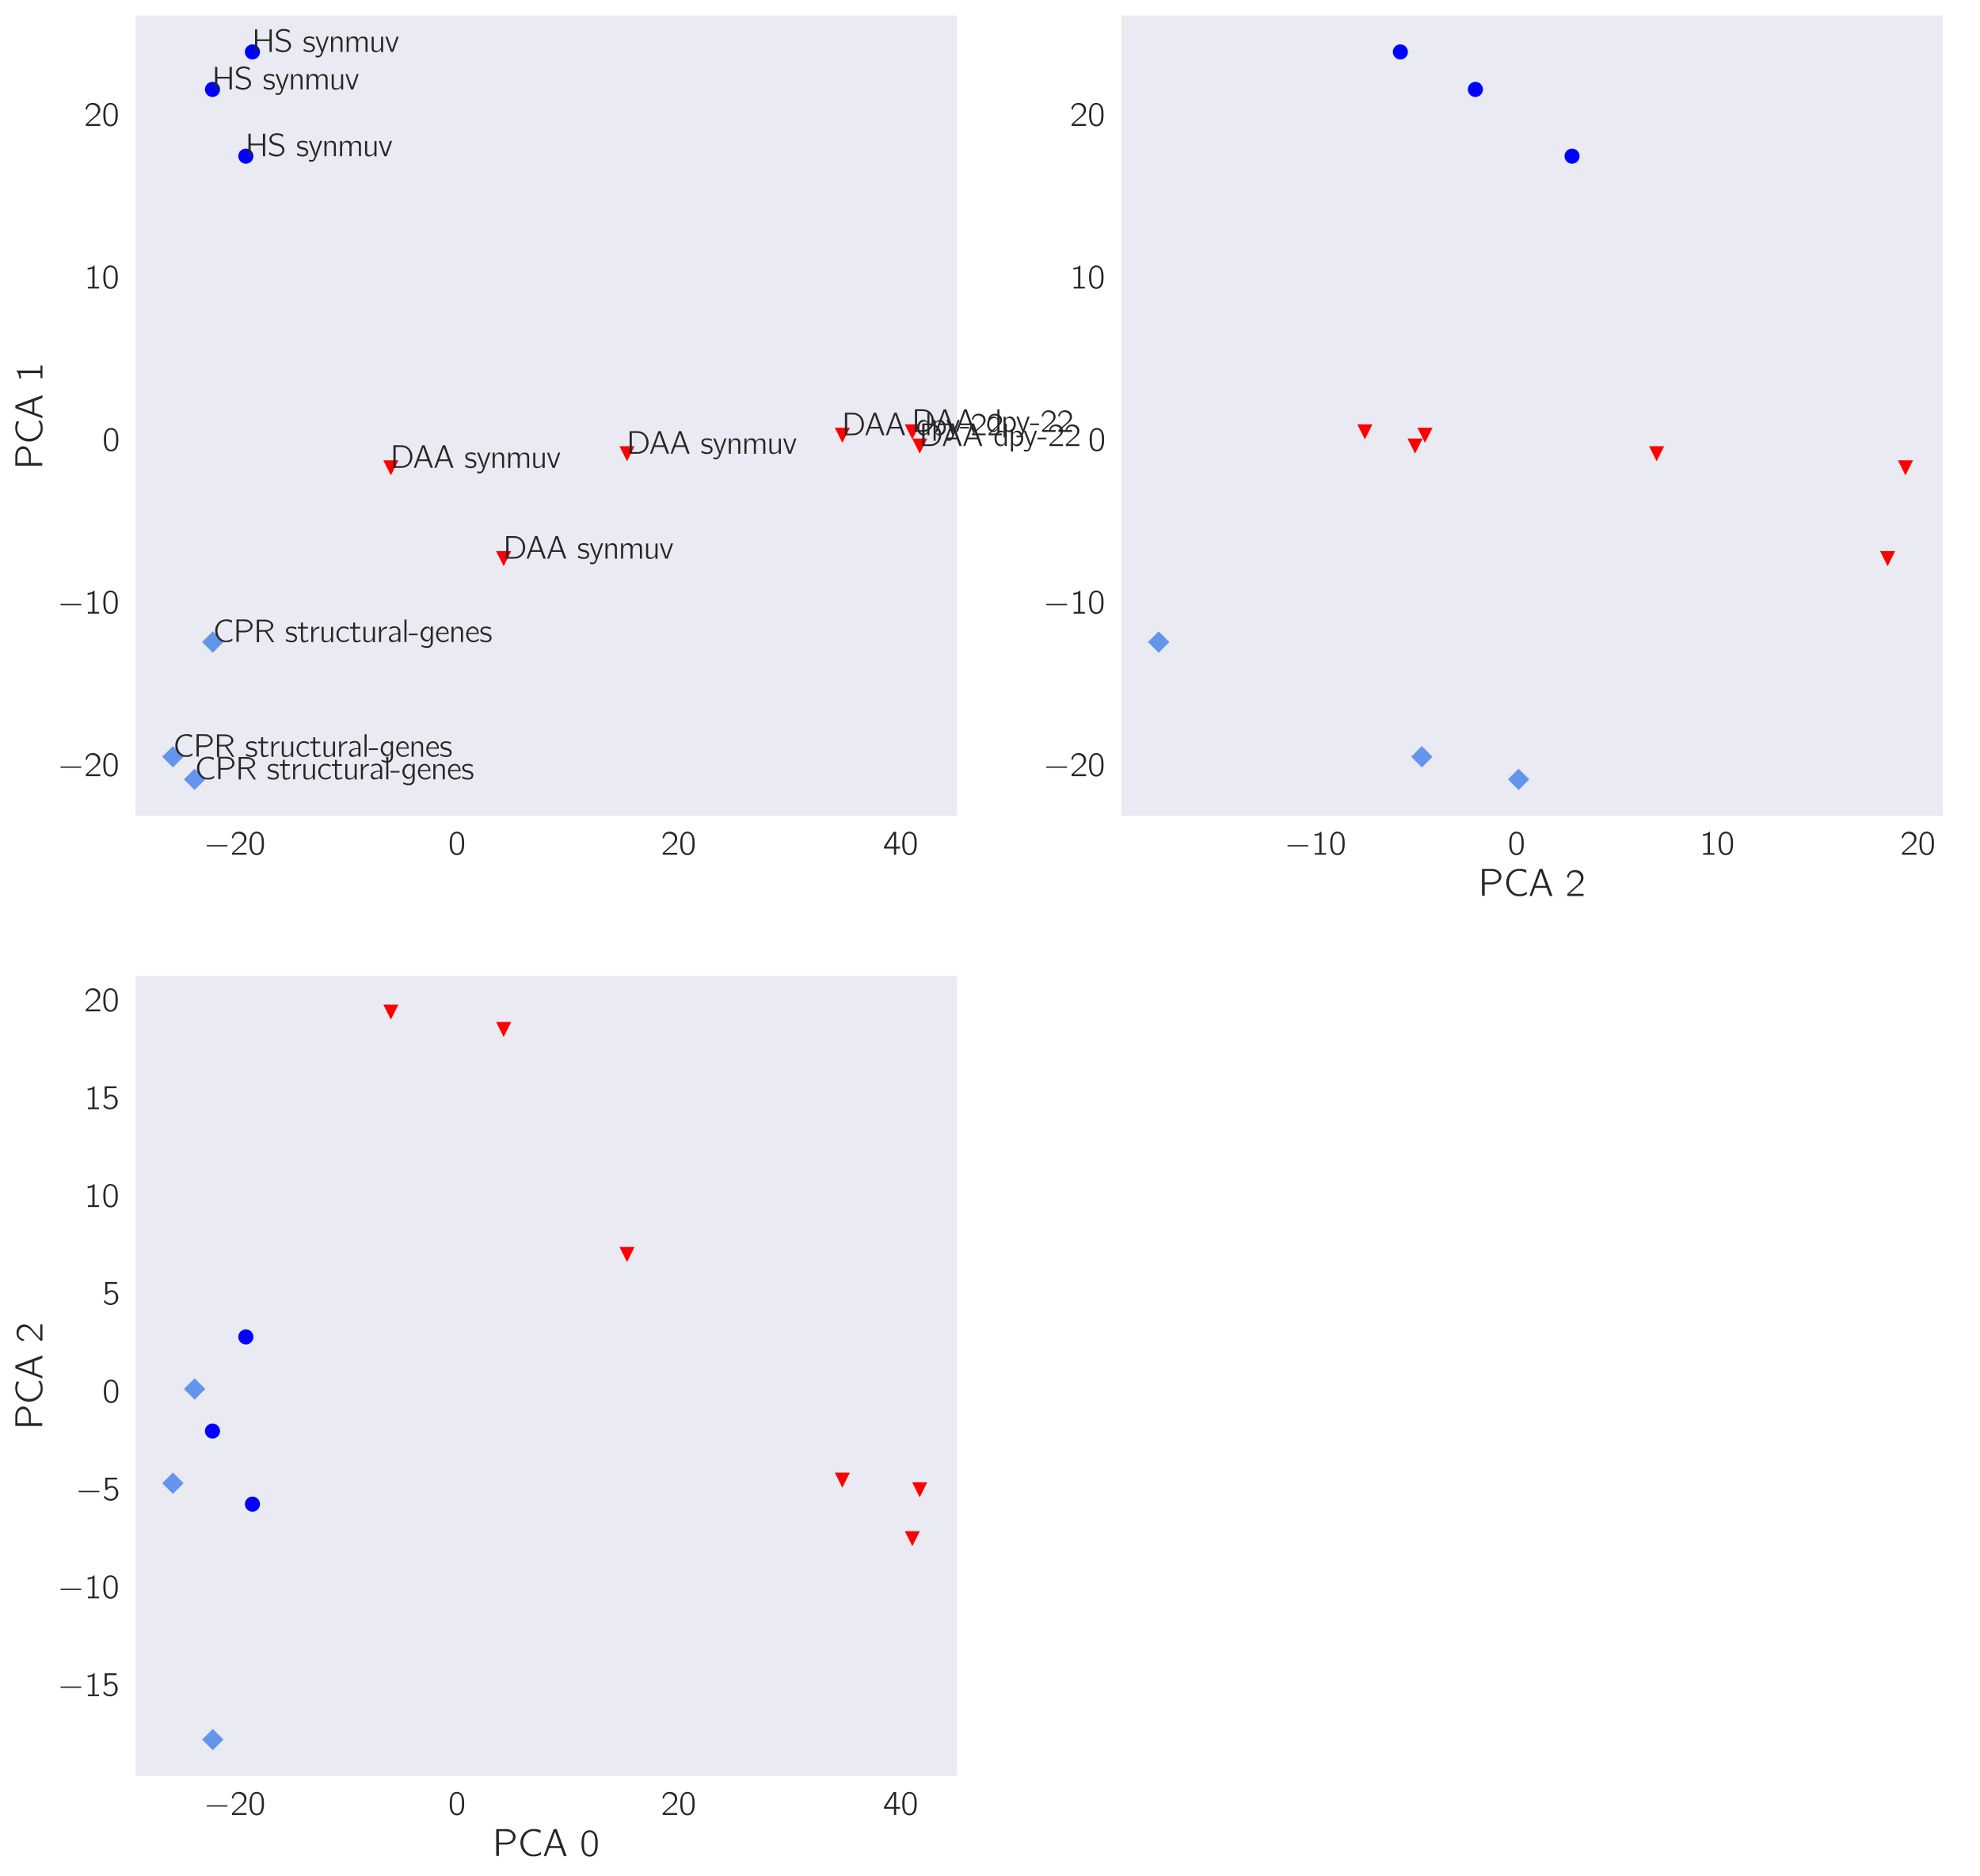 <?xml version="1.0" encoding="utf-8" standalone="no"?>
<!DOCTYPE svg PUBLIC "-//W3C//DTD SVG 1.1//EN"
  "http://www.w3.org/Graphics/SVG/1.1/DTD/svg11.dtd">
<!-- Created with matplotlib (http://matplotlib.org/) -->
<svg height="869pt" version="1.1" viewBox="0 0 917 869" width="917pt" xmlns="http://www.w3.org/2000/svg" xmlns:xlink="http://www.w3.org/1999/xlink">
 <defs>
  <style type="text/css">
*{stroke-linecap:butt;stroke-linejoin:round;}
  </style>
 </defs>
 <g id="figure_1">
  <g id="patch_1">
   <path d="M 0 869.968 
L 917.67 869.968 
L 917.67 0 
L 0 0 
z
" style="fill:#ffffff;"/>
  </g>
  <g id="axes_1">
   <g id="patch_2">
    <path d="M 62.777 377.836 
L 443.232 377.836 
L 443.232 7.2 
L 62.777 7.2 
z
" style="fill:#eaeaf2;"/>
   </g>
   <g id="matplotlib.axis_1">
    <g id="xtick_1">
     <g id="line2d_1"/>
     <g id="text_1">
      <!-- $-20$ -->
      <defs>
       <path d="M 9.797 28.078 
C 8 27.484 7.797 24.781 9.797 24.281 
C 10.297 24.078 10.906 24.188 11.5 24.188 
L 64.703 24.188 
C 65.906 24.188 67.797 23.781 68.797 24.781 
C 69.906 25.875 69.297 27.875 67.703 28.188 
C 66.5 28.375 65.094 28.188 63.906 28.188 
L 11.406 28.188 
C 10.906 28.188 10.297 28.281 9.797 28.078 
" id="Computer_Modern_Bright_Math_Symbols-0"/>
       <path d="M 7.297 45.969 
C 8.703 51.594 11.094 57.984 16.797 60.5 
C 19.203 61.5 21.797 61.703 24.406 61.5 
C 29.297 61.094 34.094 59.094 37.094 55.094 
C 39.297 52.078 40.094 48.375 39.703 44.781 
C 38.5 34.344 28.297 26.844 21.703 21.234 
C 17.906 18.031 7.094 7.812 7.094 7.812 
L 5.406 6.203 
C 4.5 5.312 4.406 5.312 4.406 3.5 
L 4.406 0 
L 46.406 0 
L 46.406 5.625 
L 10.203 5.625 
C 13.406 8.734 26.703 20.516 28.5 21.922 
C 34.297 26.656 40.797 31.375 44.297 38.219 
C 48.203 46.062 46.5 55.938 39.906 61.766 
C 35.906 65.297 30.406 67 25.094 67 
C 20.203 67 15.203 66 11.297 62.906 
C 8.297 60.391 5.797 56.688 4.406 52.875 
C 4.094 52.281 3.594 51.281 3.703 50.578 
C 3.797 49.984 4.406 49.484 4.703 49.078 
C 5.5 48.078 6.297 46.875 7.297 45.969 
" id="Computer_Modern_Bright-50"/>
       <path d="M 14.797 63.859 
C 11.906 61.859 9.906 59.141 8.406 56.031 
C 4.797 49 4.406 40.766 4.406 31.828 
C 4.406 20.578 6.406 10.25 12 4.312 
C 17.297 -1.203 25.703 -2.609 32.797 0.297 
C 37.203 2.016 40.406 5.719 42.406 9.734 
C 46 16.875 46.406 25.406 46.406 34.234 
C 46.406 37.047 46.297 39.859 46 42.672 
C 45.297 49.406 43 56.828 39.297 60.953 
C 33.203 67.688 22.297 69.188 14.797 63.859 
M 34.906 58.141 
C 39.594 53.125 40 43.484 40 34.344 
L 40 28.922 
C 40 24.297 39.203 18.281 38.203 14.859 
C 36.797 10.141 34.5 6.734 29.906 4.625 
C 24.297 2.609 18.5 4.516 15.297 8.938 
C 11 14.656 10.797 24.797 10.797 33.734 
C 10.797 42.172 10.906 51.516 15 57.031 
C 19.5 63.062 29.203 64.062 34.906 58.141 
" id="Computer_Modern_Bright-48"/>
      </defs>
      <g style="fill:#262626;" transform="translate(94.357 395.906)scale(0.16 -0.16)">
       <use transform="scale(0.996)" xlink:href="#Computer_Modern_Bright_Math_Symbols-0"/>
       <use transform="translate(77.487 0)scale(0.996)" xlink:href="#Computer_Modern_Bright-50"/>
       <use transform="translate(128.131 0)scale(0.996)" xlink:href="#Computer_Modern_Bright-48"/>
      </g>
     </g>
    </g>
    <g id="xtick_2">
     <g id="line2d_2"/>
     <g id="text_2">
      <!-- $0$ -->
      <g style="fill:#262626;" transform="translate(207.579 395.906)scale(0.16 -0.16)">
       <use transform="scale(0.996)" xlink:href="#Computer_Modern_Bright-48"/>
      </g>
     </g>
    </g>
    <g id="xtick_3">
     <g id="line2d_3"/>
     <g id="text_3">
      <!-- $20$ -->
      <g style="fill:#262626;" transform="translate(306.234 395.906)scale(0.16 -0.16)">
       <use transform="scale(0.996)" xlink:href="#Computer_Modern_Bright-50"/>
       <use transform="translate(50.643 0)scale(0.996)" xlink:href="#Computer_Modern_Bright-48"/>
      </g>
     </g>
    </g>
    <g id="xtick_4">
     <g id="line2d_4"/>
     <g id="text_4">
      <!-- $40$ -->
      <defs>
       <path d="M 2.094 18 
L 31 18 
L 31 0 
L 37.297 0 
L 37.297 18 
L 48.703 18 
L 48.703 23.328 
L 37.297 23.328 
L 37.297 66.469 
L 31.906 66.469 
C 30.094 66.469 29.594 66.578 28.797 65.062 
C 24.797 58.516 3.703 25.766 3 24.859 
C 2.203 23.438 2.094 23.547 2.094 21.438 
z
M 31.297 60.875 
L 31.297 23.328 
L 8.594 23.328 
C 9.297 24.734 10.297 26.031 11.203 27.438 
C 16.203 35.172 28.094 53.547 30.594 59.281 
C 30.906 59.781 31 60.375 31.297 60.875 
" id="Computer_Modern_Bright-52"/>
      </defs>
      <g style="fill:#262626;" transform="translate(409.073 395.906)scale(0.16 -0.16)">
       <use transform="scale(0.996)" xlink:href="#Computer_Modern_Bright-52"/>
       <use transform="translate(50.643 0)scale(0.996)" xlink:href="#Computer_Modern_Bright-48"/>
      </g>
     </g>
    </g>
   </g>
   <g id="matplotlib.axis_2">
    <g id="ytick_1">
     <g id="line2d_5"/>
     <g id="text_5">
      <!-- $-20$ -->
      <g style="fill:#262626;" transform="translate(26.642 359.503)scale(0.16 -0.16)">
       <use transform="scale(0.996)" xlink:href="#Computer_Modern_Bright_Math_Symbols-0"/>
       <use transform="translate(77.487 0)scale(0.996)" xlink:href="#Computer_Modern_Bright-50"/>
       <use transform="translate(128.131 0)scale(0.996)" xlink:href="#Computer_Modern_Bright-48"/>
      </g>
     </g>
    </g>
    <g id="ytick_2">
     <g id="line2d_6"/>
     <g id="text_6">
      <!-- $-10$ -->
      <defs>
       <path d="M 9.703 60.016 
L 9.703 55 
C 15.203 55 19 56 23.406 57.906 
L 23.406 5.016 
L 10.297 5.016 
L 10.297 0 
L 43 0 
L 43 5.016 
L 29.906 5.016 
L 29.906 67 
C 27.5 67 27.906 66.359 26 64.875 
C 21.906 61.719 16.203 60.016 9.703 60.016 
" id="Computer_Modern_Bright-49"/>
      </defs>
      <g style="fill:#262626;" transform="translate(26.642 284.212)scale(0.16 -0.16)">
       <use transform="scale(0.996)" xlink:href="#Computer_Modern_Bright_Math_Symbols-0"/>
       <use transform="translate(77.487 0)scale(0.996)" xlink:href="#Computer_Modern_Bright-49"/>
       <use transform="translate(128.131 0)scale(0.996)" xlink:href="#Computer_Modern_Bright-48"/>
      </g>
     </g>
    </g>
    <g id="ytick_3">
     <g id="line2d_7"/>
     <g id="text_7">
      <!-- $0$ -->
      <g style="fill:#262626;" transform="translate(47.409 208.921)scale(0.16 -0.16)">
       <use transform="scale(0.996)" xlink:href="#Computer_Modern_Bright-48"/>
      </g>
     </g>
    </g>
    <g id="ytick_4">
     <g id="line2d_8"/>
     <g id="text_8">
      <!-- $10$ -->
      <g style="fill:#262626;" transform="translate(39.04 133.63)scale(0.16 -0.16)">
       <use transform="scale(0.996)" xlink:href="#Computer_Modern_Bright-49"/>
       <use transform="translate(50.643 0)scale(0.996)" xlink:href="#Computer_Modern_Bright-48"/>
      </g>
     </g>
    </g>
    <g id="ytick_5">
     <g id="line2d_9"/>
     <g id="text_9">
      <!-- $20$ -->
      <g style="fill:#262626;" transform="translate(39.04 58.339)scale(0.16 -0.16)">
       <use transform="scale(0.996)" xlink:href="#Computer_Modern_Bright-50"/>
       <use transform="translate(50.643 0)scale(0.996)" xlink:href="#Computer_Modern_Bright-48"/>
      </g>
     </g>
    </g>
    <g id="text_10">
     <!-- PCA 1 -->
     <defs>
      <path d="M 8 70 
L 8 0.5 
L 15 0.5 
L 15 30 
L 29.094 30 
C 31.297 30 33.5 30 35.594 30 
C 43 30.609 49.203 33.641 53.406 38.172 
C 57.703 42.906 59.594 50.156 56.797 56.297 
C 53.594 64.047 46 68.984 36.297 70 
C 33.406 70 30.406 70 27.5 70 
z
M 14.906 35.219 
L 14.906 64.672 
L 28.594 64.672 
C 37.297 64.672 45.203 63.672 49.203 57.656 
C 51.906 53.625 52.297 48 50.094 43.672 
C 48.906 41.344 47.094 39.547 44.906 38.234 
C 40 35.219 34.297 35.219 28.797 35.219 
z
" id="Computer_Modern_Bright-80"/>
      <path d="M 60.5 10.875 
C 58.5 9.859 56.703 8.453 54.703 7.453 
C 50 5.047 44 4.141 37.5 4.734 
C 31.703 5.547 26.906 8.359 23.406 11.875 
C 12.203 23.156 11.406 42.969 21.297 55.344 
C 25.5 60.875 31.906 65 41.297 65 
C 45.094 65 49 64.297 52.5 62.891 
C 54.594 61.969 56.594 60.766 58.594 59.766 
L 59.797 66.812 
C 57.594 67.672 55.297 68.562 53 69.094 
C 47.406 70.625 38.906 70.625 33.094 69.219 
C 22.906 66.922 15.5 59.828 11.297 51.625 
C 5.5 40.016 6.203 25.516 13.203 14.594 
C 15 11.703 17.297 9.109 19.906 6.891 
C 25.906 1.688 33.297 -1.312 43.594 -0.5 
C 49.797 -0.5 53.406 0.516 58.203 3.203 
C 58.703 3.5 60.594 4.516 60.906 4.938 
C 61.094 5.438 60.594 9.531 60.5 10.875 
" id="Computer_Modern_Bright-67"/>
      <path d="M 2.094 0.094 
L 6.594 0.094 
L 8.406 0.297 
C 11.406 6.797 13.5 14.203 16.203 21 
C 26.094 21 36.906 21 46.297 21 
L 47.094 19.688 
C 48.797 14.547 50.797 9.594 52.594 4.547 
C 53.094 3.016 53.594 1.516 54.406 0.297 
C 56.594 0 59.203 0 61.594 0 
C 59.906 4.906 36.703 67.203 36 68.891 
C 35.906 69.297 35.703 69.891 35.203 70 
C 34.594 70.094 34 70 33.406 70 
L 30.094 70 
C 28.594 70 28 70.188 27.594 68.609 
C 27.203 67.594 2.094 0.094 2.094 0.094 
M 31.406 63.172 
C 35.594 50.719 40.094 38.469 44.5 26.219 
L 18.203 26.219 
L 26.906 50.109 
z
" id="Computer_Modern_Bright-65"/>
     </defs>
     <g style="fill:#262626;" transform="translate(19.653 217.149)rotate(-90)scale(0.18 -0.18)">
      <use transform="scale(0.996)" xlink:href="#Computer_Modern_Bright-80"/>
      <use transform="translate(62.889 0)scale(0.996)" xlink:href="#Computer_Modern_Bright-67"/>
      <use transform="translate(128.061 0)scale(0.996)" xlink:href="#Computer_Modern_Bright-65"/>
      <use transform="translate(223.038 0)scale(0.996)" xlink:href="#Computer_Modern_Bright-49"/>
     </g>
    </g>
   </g>
   <g id="line2d_10">
    <defs>
     <path d="M -0 3.5 
L 3.5 -3.5 
L -3.5 -3.5 
z
" id="me1d59ca635"/>
    </defs>
    <g clip-path="url(#p414ed7df30)">
     <use style="fill:#ff0000;" x="233.26" xlink:href="#me1d59ca635" y="258.771"/>
    </g>
   </g>
   <g id="line2d_11">
    <g clip-path="url(#p414ed7df30)">
     <use style="fill:#ff0000;" x="181.014" xlink:href="#me1d59ca635" y="216.707"/>
    </g>
   </g>
   <g id="line2d_12">
    <g clip-path="url(#p414ed7df30)">
     <use style="fill:#ff0000;" x="290.394" xlink:href="#me1d59ca635" y="210.174"/>
    </g>
   </g>
   <g id="line2d_13">
    <defs>
     <path d="M 0 3.5 
C 0.928 3.5 1.819 3.131 2.475 2.475 
C 3.131 1.819 3.5 0.928 3.5 0 
C 3.5 -0.928 3.131 -1.819 2.475 -2.475 
C 1.819 -3.131 0.928 -3.5 0 -3.5 
C -0.928 -3.5 -1.819 -3.131 -2.475 -2.475 
C -3.131 -1.819 -3.5 -0.928 -3.5 0 
C -3.5 0.928 -3.131 1.819 -2.475 2.475 
C -1.819 3.131 -0.928 3.5 0 3.5 
z
" id="m4f23ce522e"/>
    </defs>
    <g clip-path="url(#p414ed7df30)">
     <use style="fill:#0000ff;" x="113.855" xlink:href="#m4f23ce522e" y="72.335"/>
    </g>
   </g>
   <g id="line2d_14">
    <g clip-path="url(#p414ed7df30)">
     <use style="fill:#0000ff;" x="98.405" xlink:href="#m4f23ce522e" y="41.416"/>
    </g>
   </g>
   <g id="line2d_15">
    <g clip-path="url(#p414ed7df30)">
     <use style="fill:#0000ff;" x="116.911" xlink:href="#m4f23ce522e" y="24.047"/>
    </g>
   </g>
   <g id="line2d_16">
    <g clip-path="url(#p414ed7df30)">
     <use style="fill:#ff0000;" x="422.526" xlink:href="#me1d59ca635" y="200.049"/>
    </g>
   </g>
   <g id="line2d_17">
    <g clip-path="url(#p414ed7df30)">
     <use style="fill:#ff0000;" x="425.938" xlink:href="#me1d59ca635" y="206.61"/>
    </g>
   </g>
   <g id="line2d_18">
    <g clip-path="url(#p414ed7df30)">
     <use style="fill:#ff0000;" x="390.12" xlink:href="#me1d59ca635" y="201.625"/>
    </g>
   </g>
   <g id="line2d_19">
    <defs>
     <path d="M -0 4.95 
L 4.95 0 
L 0 -4.95 
L -4.95 -0 
z
" id="m0894688892"/>
    </defs>
    <g clip-path="url(#p414ed7df30)">
     <use style="fill:#6495ed;" x="80.071" xlink:href="#m0894688892" y="350.522"/>
    </g>
   </g>
   <g id="line2d_20">
    <g clip-path="url(#p414ed7df30)">
     <use style="fill:#6495ed;" x="98.544" xlink:href="#m0894688892" y="297.389"/>
    </g>
   </g>
   <g id="line2d_21">
    <g clip-path="url(#p414ed7df30)">
     <use style="fill:#6495ed;" x="90.124" xlink:href="#m0894688892" y="360.989"/>
    </g>
   </g>
   <g id="patch_3">
    <path d="M 62.777 377.836 
L 62.777 7.2 
" style="fill:none;"/>
   </g>
   <g id="patch_4">
    <path d="M 443.232 377.836 
L 443.232 7.2 
" style="fill:none;"/>
   </g>
   <g id="patch_5">
    <path d="M 62.777 377.836 
L 443.232 377.836 
" style="fill:none;"/>
   </g>
   <g id="patch_6">
    <path d="M 62.777 7.2 
L 443.232 7.2 
" style="fill:none;"/>
   </g>
   <g id="text_11">
    <!-- DAA synmuv -->
    <defs>
     <path d="M 8 70 
L 8 0 
L 28.203 0 
C 31.406 0 34.594 0 37.703 0.297 
C 45.703 1.109 52.594 5.016 57.203 9.828 
C 70.094 23.172 70 46.125 57.297 59.672 
C 52.703 64.578 46.5 68.5 38.703 69.5 
C 34.906 70 31 70 27.203 70 
z
M 14.906 5.312 
L 14.906 64.562 
L 27.797 64.562 
C 30.5 64.562 33.203 64.562 35.906 64.359 
C 40.406 63.859 44.797 62.359 48.5 59.734 
C 56.594 54.125 60 44.172 60 34.641 
C 60 26.609 57.797 18.375 51.906 12.641 
C 47.906 8.938 42.5 6.219 36 5.516 
C 33.406 5.312 30.703 5.312 28.094 5.312 
z
" id="Computer_Modern_Bright-68"/>
     <path d="M 3.094 9.641 
C 2.906 8.234 2.594 6.938 2.406 5.531 
C 2.203 4.422 1.906 3.922 2.906 3.422 
C 7 1.016 11.906 -0.297 17.703 -0.797 
C 24.203 -1.406 32.406 0.109 35.594 6.531 
C 36.5 8.344 37 10.344 37.094 12.359 
C 37.5 19.578 31.797 24.203 26.906 25.906 
C 21.406 28.016 13.906 27.312 10.094 31.531 
C 8.094 33.844 8 37.266 9.906 39.672 
C 13.906 45.297 26.797 42.875 31.906 40.375 
C 32.703 39.969 33.406 39.469 34.297 39.266 
L 35.203 44.688 
C 30.5 46.797 26.406 48 19.906 48 
C 14.297 48 9.203 46.703 6 43.484 
C 2.797 40.172 1.703 34.641 3.594 30.438 
C 5.406 26.406 9.203 23.797 13.297 22.5 
C 19.203 20.391 25.906 21.391 29.797 16.578 
C 32 13.766 31.594 9.547 29.094 7.031 
C 24.297 2.609 14.094 4.219 8.5 6.625 
C 6.594 7.438 4.906 8.641 3.094 9.641 
" id="Computer_Modern_Bright-115"/>
     <path d="M 0.703 47.656 
C 1.297 45.75 5.406 35.609 5.5 35.312 
L 17.406 4.578 
L 18.406 2.078 
C 19 0.672 19.203 0.469 18.594 -1.141 
L 17.5 -4.047 
C 16.594 -6.469 15.594 -8.969 13.703 -10.484 
C 10.297 -13.297 4.906 -11.688 0.797 -10.781 
L 1.297 -16.5 
C 3.203 -16.797 5.094 -17 7 -17 
C 11.297 -17.516 14.094 -16.5 16.703 -14.297 
C 20 -11.484 21.594 -7.562 23.094 -3.547 
L 26.203 5.078 
L 36.406 32.906 
C 38.094 37.922 40.203 42.641 41.797 47.656 
L 37.297 47.656 
C 36.797 47.656 36 47.859 35.594 47.469 
C 35.406 47.156 35.297 46.766 35.203 46.453 
L 34.406 44.344 
C 33.406 41.734 32.5 39.234 31.594 36.609 
L 25.797 20.25 
C 24.297 15.828 22.594 11.312 21.797 6.688 
C 20.703 11.312 19.203 15.734 17.594 20.141 
C 16.297 23.562 8.5 44.547 7.5 46.562 
C 7.094 47.656 6.703 47.656 5.203 47.656 
z
" id="Computer_Modern_Bright-121"/>
     <path d="M 12.594 37.281 
L 12.5 37.281 
L 12.5 47.391 
L 6.406 47.391 
L 6.406 0 
L 12.797 0 
L 12.797 21.938 
C 12.797 26.844 12.5 31.875 14.703 36.469 
C 15.797 38.781 17.5 40.781 19.797 41.984 
C 21.703 42.891 23.703 42.891 25.797 42.688 
C 28.797 42.688 31.703 41.891 33.594 39.375 
C 35.406 37.062 35.5 34.062 35.5 31.25 
L 35.5 0 
L 41.906 0 
L 41.906 26.859 
C 41.906 31.875 42.406 37.375 40 41.891 
C 38.094 45.5 34.406 47.203 30.5 47.703 
C 28.5 48 26.406 48 24.406 47.609 
C 19.203 46.5 14.406 42.297 12.594 37.281 
" id="Computer_Modern_Bright-110"/>
     <path d="M 12.594 37.359 
L 12.5 37.359 
L 12.5 47.391 
L 6.406 47.391 
L 6.406 0 
L 12.797 0 
L 12.797 22.047 
C 12.797 26.953 12.5 31.875 14.703 36.375 
C 16.594 40.281 19.906 43.391 25.797 42.781 
C 28.797 42.781 31.797 41.984 33.703 39.453 
C 35.5 37.141 35.594 34.141 35.594 31.312 
L 35.594 0 
L 42 0 
L 42 22.047 
C 42 26.953 41.703 31.875 43.906 36.375 
C 45.797 40.281 49.094 43.391 55 42.781 
C 58 42.781 61 41.984 62.906 39.453 
C 64.703 37.141 64.797 34.141 64.797 31.312 
L 64.797 0 
L 71.203 0 
L 71.203 26.562 
C 71.203 31.375 71.797 36.781 69.703 41.188 
C 67.594 45.297 64.203 47.5 58.703 47.5 
C 55.5 47.797 52.297 47.312 49.406 45.844 
C 45.906 43.922 43.297 40.75 41.703 37.266 
C 41 40.578 40.203 42.828 38 45 
C 35.703 47.062 32.594 48 29.594 48 
C 22.297 48.594 17.703 45.562 14.594 41 
C 13.797 39.875 13 38.672 12.594 37.359 
" id="Computer_Modern_Bright-109"/>
     <path d="M 6.406 47 
L 6.406 12.969 
C 6.406 10.047 6.5 7.141 7.703 4.422 
C 9.594 0.516 13.594 -1 17.703 -1 
C 23.203 -1 28.703 0.812 32.703 4.734 
C 33.797 5.828 34.797 6.938 35.5 8.344 
L 35.594 8.344 
L 35.594 -0.391 
L 41.906 -0.391 
L 41.906 47 
L 35.5 47 
L 35.5 22.906 
C 35.5 18.688 36.094 14.062 33.906 10.25 
C 32.297 7.438 29.5 5.234 26.406 4.234 
C 24.297 3.625 22.094 3.625 19.906 3.828 
C 17.797 4.031 15.5 4.234 14.094 6.031 
C 12.094 8.453 12.797 14.172 12.797 17.688 
L 12.797 47 
z
" id="Computer_Modern_Bright-117"/>
     <path d="M 0.703 47.5 
C 1.203 45.5 4.203 37.578 4.406 37.078 
C 5.406 34.281 17.297 0.609 17.594 0.297 
C 17.906 -0.203 18.797 0 19.297 0 
L 22.797 0 
C 24.094 0 24.906 -0.297 25.203 0.906 
C 28.406 9.328 40.094 42.703 41.797 47.5 
L 35.594 47.5 
C 30.797 33.984 25.906 20.438 21.406 6.609 
L 11 36.203 
C 9.5 39.797 8.594 43.891 6.906 47.203 
C 5.094 47.5 2.797 47.5 0.703 47.5 
" id="Computer_Modern_Bright-118"/>
    </defs>
    <g style="fill:#262626;" transform="translate(233.26 258.771)scale(0.15 -0.15)">
     <use transform="scale(0.996)" xlink:href="#Computer_Modern_Bright-68"/>
     <use transform="translate(68.7 0)scale(0.996)" xlink:href="#Computer_Modern_Bright-65"/>
     <use transform="translate(132.212 0)scale(0.996)" xlink:href="#Computer_Modern_Bright-65"/>
     <use transform="translate(227.189 0)scale(0.996)" xlink:href="#Computer_Modern_Bright-115"/>
     <use transform="translate(265.628 0)scale(0.996)" xlink:href="#Computer_Modern_Bright-121"/>
     <use transform="translate(307.969 0)scale(0.996)" xlink:href="#Computer_Modern_Bright-110"/>
     <use transform="translate(356.121 0)scale(0.996)" xlink:href="#Computer_Modern_Bright-109"/>
     <use transform="translate(433.332 0)scale(0.996)" xlink:href="#Computer_Modern_Bright-117"/>
     <use transform="translate(481.484 0)scale(0.996)" xlink:href="#Computer_Modern_Bright-118"/>
    </g>
   </g>
   <g id="text_12">
    <!-- DAA synmuv -->
    <g style="fill:#262626;" transform="translate(181.014 216.707)scale(0.15 -0.15)">
     <use transform="scale(0.996)" xlink:href="#Computer_Modern_Bright-68"/>
     <use transform="translate(68.7 0)scale(0.996)" xlink:href="#Computer_Modern_Bright-65"/>
     <use transform="translate(132.212 0)scale(0.996)" xlink:href="#Computer_Modern_Bright-65"/>
     <use transform="translate(227.189 0)scale(0.996)" xlink:href="#Computer_Modern_Bright-115"/>
     <use transform="translate(265.628 0)scale(0.996)" xlink:href="#Computer_Modern_Bright-121"/>
     <use transform="translate(307.969 0)scale(0.996)" xlink:href="#Computer_Modern_Bright-110"/>
     <use transform="translate(356.121 0)scale(0.996)" xlink:href="#Computer_Modern_Bright-109"/>
     <use transform="translate(433.332 0)scale(0.996)" xlink:href="#Computer_Modern_Bright-117"/>
     <use transform="translate(481.484 0)scale(0.996)" xlink:href="#Computer_Modern_Bright-118"/>
    </g>
   </g>
   <g id="text_13">
    <!-- DAA synmuv -->
    <g style="fill:#262626;" transform="translate(290.394 210.174)scale(0.15 -0.15)">
     <use transform="scale(0.996)" xlink:href="#Computer_Modern_Bright-68"/>
     <use transform="translate(68.7 0)scale(0.996)" xlink:href="#Computer_Modern_Bright-65"/>
     <use transform="translate(132.212 0)scale(0.996)" xlink:href="#Computer_Modern_Bright-65"/>
     <use transform="translate(227.189 0)scale(0.996)" xlink:href="#Computer_Modern_Bright-115"/>
     <use transform="translate(265.628 0)scale(0.996)" xlink:href="#Computer_Modern_Bright-121"/>
     <use transform="translate(307.969 0)scale(0.996)" xlink:href="#Computer_Modern_Bright-110"/>
     <use transform="translate(356.121 0)scale(0.996)" xlink:href="#Computer_Modern_Bright-109"/>
     <use transform="translate(433.332 0)scale(0.996)" xlink:href="#Computer_Modern_Bright-117"/>
     <use transform="translate(481.484 0)scale(0.996)" xlink:href="#Computer_Modern_Bright-118"/>
    </g>
   </g>
   <g id="text_14">
    <!-- HS synmuv -->
    <defs>
     <path d="M 8 69.688 
L 8 0 
L 15 0 
L 15 33.672 
L 52.906 33.672 
L 52.906 0 
L 59.906 0 
L 59.906 69.688 
L 52.906 69.688 
L 52.906 39 
L 15 39 
L 15 69.688 
z
" id="Computer_Modern_Bright-72"/>
     <path d="M 5.094 13.016 
C 4.906 11.391 4.5 9.672 4.297 8.047 
C 4.094 6.531 3.594 6.109 4.906 5.312 
C 8.297 3.391 11.203 2.062 15.406 0.75 
C 24.797 -2 35.594 -2 43.797 4.141 
C 45.094 5.141 46.297 6.234 47.406 7.531 
C 49.906 10.891 52.203 14.969 51.594 20.531 
C 50.906 27.672 46.094 33.625 39.594 36.609 
C 30.703 40.578 16.203 40.578 12.203 49.375 
C 9.094 56.188 14.594 62.172 20.797 64.375 
C 26.906 66.688 34.906 65.781 40.094 63.375 
C 42.5 62.266 44.5 60.656 46.703 59.25 
C 46.906 60.969 47.297 62.578 47.594 64.281 
C 47.797 65.375 48.094 66.391 46.906 66.781 
L 45 67.797 
C 42.297 69 39.5 69.906 36.594 70.5 
C 27.594 72.203 17.203 71.203 10.406 64.484 
C 7 61.062 4.094 56.438 5.297 49.516 
C 6.703 42.391 12.297 37.875 18.094 35.656 
C 21.5 34.359 25.297 33.656 28.906 32.75 
C 31 32.344 33.203 31.844 35.297 31.141 
C 40.703 29.125 45.406 25.109 45.406 17.688 
C 44.797 11.297 39.203 6.625 33.297 5.203 
C 25.703 3.266 16.703 6.016 11.5 8.75 
C 9.203 9.969 7.203 11.594 5.094 13.016 
" id="Computer_Modern_Bright-83"/>
    </defs>
    <g style="fill:#262626;" transform="translate(113.855 72.335)scale(0.15 -0.15)">
     <use transform="scale(0.996)" xlink:href="#Computer_Modern_Bright-72"/>
     <use transform="translate(67.663 0)scale(0.996)" xlink:href="#Computer_Modern_Bright-83"/>
     <use transform="translate(155.583 0)scale(0.996)" xlink:href="#Computer_Modern_Bright-115"/>
     <use transform="translate(194.022 0)scale(0.996)" xlink:href="#Computer_Modern_Bright-121"/>
     <use transform="translate(236.363 0)scale(0.996)" xlink:href="#Computer_Modern_Bright-110"/>
     <use transform="translate(284.515 0)scale(0.996)" xlink:href="#Computer_Modern_Bright-109"/>
     <use transform="translate(361.725 0)scale(0.996)" xlink:href="#Computer_Modern_Bright-117"/>
     <use transform="translate(409.878 0)scale(0.996)" xlink:href="#Computer_Modern_Bright-118"/>
    </g>
   </g>
   <g id="text_15">
    <!-- HS synmuv -->
    <g style="fill:#262626;" transform="translate(98.405 41.416)scale(0.15 -0.15)">
     <use transform="scale(0.996)" xlink:href="#Computer_Modern_Bright-72"/>
     <use transform="translate(67.663 0)scale(0.996)" xlink:href="#Computer_Modern_Bright-83"/>
     <use transform="translate(155.583 0)scale(0.996)" xlink:href="#Computer_Modern_Bright-115"/>
     <use transform="translate(194.022 0)scale(0.996)" xlink:href="#Computer_Modern_Bright-121"/>
     <use transform="translate(236.363 0)scale(0.996)" xlink:href="#Computer_Modern_Bright-110"/>
     <use transform="translate(284.515 0)scale(0.996)" xlink:href="#Computer_Modern_Bright-109"/>
     <use transform="translate(361.725 0)scale(0.996)" xlink:href="#Computer_Modern_Bright-117"/>
     <use transform="translate(409.878 0)scale(0.996)" xlink:href="#Computer_Modern_Bright-118"/>
    </g>
   </g>
   <g id="text_16">
    <!-- HS synmuv -->
    <g style="fill:#262626;" transform="translate(116.911 24.047)scale(0.15 -0.15)">
     <use transform="scale(0.996)" xlink:href="#Computer_Modern_Bright-72"/>
     <use transform="translate(67.663 0)scale(0.996)" xlink:href="#Computer_Modern_Bright-83"/>
     <use transform="translate(155.583 0)scale(0.996)" xlink:href="#Computer_Modern_Bright-115"/>
     <use transform="translate(194.022 0)scale(0.996)" xlink:href="#Computer_Modern_Bright-121"/>
     <use transform="translate(236.363 0)scale(0.996)" xlink:href="#Computer_Modern_Bright-110"/>
     <use transform="translate(284.515 0)scale(0.996)" xlink:href="#Computer_Modern_Bright-109"/>
     <use transform="translate(361.725 0)scale(0.996)" xlink:href="#Computer_Modern_Bright-117"/>
     <use transform="translate(409.878 0)scale(0.996)" xlink:href="#Computer_Modern_Bright-118"/>
    </g>
   </g>
   <g id="text_17">
    <!-- DAA dpy-22 -->
    <defs>
     <path d="M 35.594 69.688 
L 35.594 41.375 
C 33.703 43.484 31.797 45.484 29.203 46.688 
C 20.297 50.406 11.703 45.594 7.297 37.656 
C 2.203 28.219 2.797 15.766 8.906 6.922 
C 13.203 0.797 20.297 -2.203 27.797 0.5 
C 30.703 1.609 34.203 4.516 35.406 7.125 
L 35.5 7.125 
L 35.5 0 
L 41.906 0 
L 41.906 69.688 
z
M 35.203 37.453 
C 35.703 36.547 35.5 35.344 35.5 34.344 
L 35.5 13.656 
C 35.5 11.344 35.406 11.141 34.094 9.344 
C 32.297 6.625 29.5 4.719 26.203 4.422 
C 21.406 4.016 16.5 6.328 13.703 10.25 
C 12.094 12.547 11.203 15.359 10.703 18.172 
C 10.5 19.281 10.5 20.281 10.406 21.391 
C 9.797 28.016 11.203 35.844 17 40.062 
C 18 40.766 19.094 41.266 20.203 41.766 
C 26 43.984 32.406 43.375 35.203 37.453 
" id="Computer_Modern_Bright-100"/>
     <path d="M 12.703 40.531 
L 12.703 47.156 
L 6.406 47.156 
L 6.406 -17 
L 12.797 -17 
L 12.797 6.094 
C 14.203 4.078 15.797 2.281 17.906 1.078 
C 25 -3.25 34 0.172 38.906 6.594 
C 45.406 14.969 46.094 27.5 41.594 36.984 
C 39 42.438 34.094 47.5 27.797 48 
C 22.297 48 18.094 45.812 15.094 43.125 
C 14.203 42.328 13.5 41.438 12.703 40.531 
M 21.906 42.875 
C 26 43.172 30 41.266 32.797 38.266 
C 34.5 36.344 35.797 34.141 36.594 31.734 
C 40.094 22.297 36.906 9.234 26.797 5.328 
C 21 3.109 15.297 5.125 13.094 10.547 
C 12.594 11.547 12.797 12.859 12.797 13.953 
L 12.797 34.641 
C 12.797 36.953 13 37.156 14.5 38.859 
C 16.297 41.062 19 42.578 21.906 42.875 
" id="Computer_Modern_Bright-112"/>
     <path d="M 0.406 26.016 
L 0.406 21 
L 28.297 21 
L 28.297 26.016 
z
" id="Computer_Modern_Bright-45"/>
    </defs>
    <g style="fill:#262626;" transform="translate(422.526 200.049)scale(0.15 -0.15)">
     <use transform="scale(0.996)" xlink:href="#Computer_Modern_Bright-68"/>
     <use transform="translate(68.7 0)scale(0.996)" xlink:href="#Computer_Modern_Bright-65"/>
     <use transform="translate(132.212 0)scale(0.996)" xlink:href="#Computer_Modern_Bright-65"/>
     <use transform="translate(227.189 0)scale(0.996)" xlink:href="#Computer_Modern_Bright-100"/>
     <use transform="translate(275.341 0)scale(0.996)" xlink:href="#Computer_Modern_Bright-112"/>
     <use transform="translate(320.588 0)scale(0.996)" xlink:href="#Computer_Modern_Bright-121"/>
     <use transform="translate(362.929 0)scale(0.996)" xlink:href="#Computer_Modern_Bright-45"/>
     <use transform="translate(396.138 0)scale(0.996)" xlink:href="#Computer_Modern_Bright-50"/>
     <use transform="translate(446.781 0)scale(0.996)" xlink:href="#Computer_Modern_Bright-50"/>
    </g>
   </g>
   <g id="text_18">
    <!-- DAA dpy-22 -->
    <g style="fill:#262626;" transform="translate(425.938 206.61)scale(0.15 -0.15)">
     <use transform="scale(0.996)" xlink:href="#Computer_Modern_Bright-68"/>
     <use transform="translate(68.7 0)scale(0.996)" xlink:href="#Computer_Modern_Bright-65"/>
     <use transform="translate(132.212 0)scale(0.996)" xlink:href="#Computer_Modern_Bright-65"/>
     <use transform="translate(227.189 0)scale(0.996)" xlink:href="#Computer_Modern_Bright-100"/>
     <use transform="translate(275.341 0)scale(0.996)" xlink:href="#Computer_Modern_Bright-112"/>
     <use transform="translate(320.588 0)scale(0.996)" xlink:href="#Computer_Modern_Bright-121"/>
     <use transform="translate(362.929 0)scale(0.996)" xlink:href="#Computer_Modern_Bright-45"/>
     <use transform="translate(396.138 0)scale(0.996)" xlink:href="#Computer_Modern_Bright-50"/>
     <use transform="translate(446.781 0)scale(0.996)" xlink:href="#Computer_Modern_Bright-50"/>
    </g>
   </g>
   <g id="text_19">
    <!-- DAA dpy-22 -->
    <g style="fill:#262626;" transform="translate(390.12 201.625)scale(0.15 -0.15)">
     <use transform="scale(0.996)" xlink:href="#Computer_Modern_Bright-68"/>
     <use transform="translate(68.7 0)scale(0.996)" xlink:href="#Computer_Modern_Bright-65"/>
     <use transform="translate(132.212 0)scale(0.996)" xlink:href="#Computer_Modern_Bright-65"/>
     <use transform="translate(227.189 0)scale(0.996)" xlink:href="#Computer_Modern_Bright-100"/>
     <use transform="translate(275.341 0)scale(0.996)" xlink:href="#Computer_Modern_Bright-112"/>
     <use transform="translate(320.588 0)scale(0.996)" xlink:href="#Computer_Modern_Bright-121"/>
     <use transform="translate(362.929 0)scale(0.996)" xlink:href="#Computer_Modern_Bright-45"/>
     <use transform="translate(396.138 0)scale(0.996)" xlink:href="#Computer_Modern_Bright-50"/>
     <use transform="translate(446.781 0)scale(0.996)" xlink:href="#Computer_Modern_Bright-50"/>
    </g>
   </g>
   <g id="text_20">
    <!-- CPR structural-genes -->
    <defs>
     <path d="M 8 69.328 
L 8 -0.5 
L 14.906 -0.5 
L 14.906 32 
L 32 32 
C 32.5 32 33.094 32.109 33.5 31.812 
C 34.203 31.297 34.594 30.281 35.094 29.578 
L 49.594 7.484 
L 53.297 1.828 
C 53.797 1.125 54.297 -0.094 55 -0.406 
C 55.594 -0.703 56.594 -0.5 57.203 -0.5 
L 61.906 -0.5 
L 39.797 32.703 
C 45 33.719 50.203 35.922 54 39.734 
C 57.094 42.828 59.203 46.75 59 51.172 
C 58.703 54.703 57.297 57.734 55.5 59.938 
C 51.094 65.188 43.594 68.719 35.594 69.328 
C 32.5 69.328 29.5 69.328 26.406 69.328 
z
M 14.906 37.031 
L 14.906 64 
L 29.094 64 
C 37.906 64 46.203 63 50.406 56.969 
C 53.203 52.828 53 47.203 49.797 43.281 
C 48.703 41.875 47.297 40.766 45.797 39.953 
C 40.703 37.031 34.797 37.031 29.094 37.031 
z
" id="Computer_Modern_Bright-82"/>
     <path d="M 10.797 60.5 
L 10.797 47.016 
L 1.094 47.016 
L 1.094 42 
L 10.703 42 
L 10.703 15.016 
C 10.703 10.578 10.406 5.234 13.297 1.516 
C 15 -0.703 17.297 -1.297 20.797 -1 
C 23.703 -1 26.594 -0.391 29.297 0.656 
C 30.203 1.062 33.5 2.516 33.906 3.234 
C 34.094 3.641 32.797 8.094 32.797 8.094 
L 30.406 6.266 
C 27.297 4.344 21.094 2.328 18.5 5.969 
C 16.203 9.094 16.797 13.75 16.797 17.375 
L 16.797 42 
L 32.297 42 
L 32.297 47.016 
L 16.797 47.016 
L 16.797 60.5 
z
" id="Computer_Modern_Bright-116"/>
     <path d="M 12.5 34.75 
L 12.406 34.75 
L 12.406 47.391 
L 6.406 47.391 
L 6.406 0 
L 12.703 0 
L 12.703 22.891 
C 12.703 24.406 12.703 25.906 12.906 27.406 
C 14.297 35.953 21.703 42.281 31.406 42.281 
L 31.406 48 
C 25 48 19.094 44.891 15.297 39.766 
C 14.203 38.266 13 36.547 12.5 34.75 
" id="Computer_Modern_Bright-114"/>
     <path d="M 42.406 11.25 
C 40.5 9.844 38.797 8.328 36.703 7.125 
C 32 4.625 24.797 3.422 19.406 5.922 
C 11.594 9.938 9.5 19.688 10.594 27.719 
C 10.797 29.328 11.094 30.922 11.594 32.438 
C 13.797 38.969 19.297 44.078 28.297 43.078 
C 33.094 42.672 35.5 41.875 39.297 39.766 
C 40 39.359 40.594 38.859 41.406 38.656 
C 41.5 39.859 41.797 41.172 42 42.375 
C 42.297 43.984 42.297 44.188 40.797 44.891 
C 39.703 45.391 38.594 45.984 37.406 46.391 
C 32.797 48.406 25.203 49 20 47.5 
C 12.906 45.484 7.594 39.359 5.297 32.531 
C 4.203 29.422 3.906 26.109 3.906 22.797 
C 4 12.25 11.203 1.906 21.703 -0.203 
C 27.5 -1.406 34.203 0.297 38.203 2.406 
C 39.203 2.906 42.203 4.719 42.703 5.625 
C 43 6.125 42.406 11.25 42.406 11.25 
" id="Computer_Modern_Bright-99"/>
     <path d="M 7.906 39.016 
C 9.594 39.859 11 41.094 12.703 41.922 
C 15.406 43.156 18.203 44 21.203 44 
C 22.594 44.094 24.203 44.297 25.594 44 
C 28.094 43.594 30.297 42.078 31.797 39.953 
C 33.297 37.516 33.906 35.391 33.906 31.469 
L 33.906 27.016 
C 29.094 27.016 24.297 26.609 19.703 25.391 
C 13.906 24.078 7.594 21.125 5.5 15.844 
C 3.406 10.781 5.594 4.078 10.094 1.031 
C 12.297 -0.5 14.906 -0.5 17.5 -0.297 
C 21.703 0 25.906 1.016 29.5 3.25 
C 31.203 4.25 32.906 5.578 33.906 7.297 
L 34 7.297 
L 34 0.203 
L 40.297 0.203 
L 40.297 26.891 
C 40.297 29.812 40.594 32.953 40 35.891 
C 39.406 39.922 36.906 43.266 34 45.594 
C 30.594 48.219 26.703 49.109 21.5 48.719 
C 16.703 48.719 13 47.5 9.406 45.766 
C 8.906 45.562 7.906 45.234 7.594 44.641 
C 7.297 44.219 7.5 43.516 7.5 43 
C 7.703 41.672 7.797 40.344 7.906 39.016 
M 33.906 24 
L 33.906 16.375 
C 33.906 14.062 34 11.953 32.703 9.953 
C 31.594 8.344 30.094 7.234 28.5 6.438 
C 22.797 3.516 14.094 4.422 11.594 9.25 
C 9.594 12.75 11.703 16.875 14.594 19.188 
C 18.906 22.5 27.297 24 33.906 24 
" id="Computer_Modern_Bright-97"/>
     <path d="M 6.406 69.688 
L 6.406 0 
L 12.703 0 
L 12.703 69.688 
z
" id="Computer_Modern_Bright-108"/>
     <path d="M 35.406 11.984 
L 35.5 11.984 
L 35.5 2.656 
C 35.5 -0.156 35.5 -2.859 34.594 -5.562 
C 33.094 -9.188 30.5 -12.5 26.203 -13.094 
C 25 -13.203 23.703 -13.094 22.5 -13 
C 16 -13 11.703 -11.047 6.5 -8.672 
L 6.5 -12.484 
C 6.5 -14.406 6.797 -14.5 8.703 -15.109 
C 13.797 -17.219 23 -19.312 29.297 -17.719 
C 36.297 -15.906 41.406 -9.281 41.906 -1.219 
C 42 0.188 41.906 1.703 41.906 3.125 
L 41.906 48 
L 35.594 48 
L 35.594 39.984 
C 34.094 42.484 32.5 44.797 29.906 46.406 
C 22.906 50.625 13.406 46 9.5 40.578 
C 3.094 32.641 1.906 20.344 7 11.484 
C 8 9.781 9.203 8.172 10.594 6.766 
C 15.406 2.047 23.594 -0.469 29.5 3.75 
C 31.906 5.359 34.703 9.078 35.406 11.984 
M 25.5 43 
C 26.406 43 27.406 43 28.297 42.797 
C 31.906 42.094 33.906 38.875 35.094 35.656 
C 35.797 33.453 35.594 31.047 35.594 28.734 
C 35.594 23.719 35.5 18.5 33.797 13.766 
C 32.594 10.266 30.094 7.141 26.203 6.75 
C 24.906 6.641 23.594 6.844 22.297 7.141 
C 16.203 8.547 12 13.766 10.703 19.797 
C 8.906 28.531 13.203 39.172 22 42.188 
C 23.094 42.594 24.297 42.891 25.5 43 
" id="Computer_Modern_Bright-103"/>
     <path d="M 41.797 10.938 
C 39.5 9.234 38.797 8.328 35.906 6.812 
C 29.797 3.5 22.594 3.5 17.406 7.172 
C 12.406 10.766 9.5 16.641 9.5 25 
L 42.5 25 
C 42.5 32.422 40.797 38.859 36.594 43.375 
C 32 47.891 24.797 49.297 18.703 47.391 
C 16.406 46.688 14.297 45.484 12.406 43.969 
C 6.094 38.859 3.406 30.719 3.5 22.781 
C 3.703 12.344 10.797 1.906 21.297 -0.312 
C 26.797 -1.422 32.594 -0.203 37.5 2.297 
C 38.406 2.797 41.703 4.609 42.094 5.516 
C 42.406 6.016 41.797 10.938 41.797 10.938 
M 37.203 28.906 
L 10 28.906 
C 11.203 36.234 17.203 43.969 25.297 43.062 
C 31.906 42.469 35.406 37.75 36.703 31.828 
C 36.906 30.812 37 29.922 37.203 28.906 
" id="Computer_Modern_Bright-101"/>
    </defs>
    <g style="fill:#262626;" transform="translate(80.071 350.522)scale(0.15 -0.15)">
     <use transform="scale(0.996)" xlink:href="#Computer_Modern_Bright-67"/>
     <use transform="translate(65.172 0)scale(0.996)" xlink:href="#Computer_Modern_Bright-80"/>
     <use transform="translate(128.061 0)scale(0.996)" xlink:href="#Computer_Modern_Bright-82"/>
     <use transform="translate(223.245 0)scale(0.996)" xlink:href="#Computer_Modern_Bright-115"/>
     <use transform="translate(261.684 0)scale(0.996)" xlink:href="#Computer_Modern_Bright-116"/>
     <use transform="translate(297.799 0)scale(0.996)" xlink:href="#Computer_Modern_Bright-114"/>
     <use transform="translate(329.762 0)scale(0.996)" xlink:href="#Computer_Modern_Bright-117"/>
     <use transform="translate(377.915 0)scale(0.996)" xlink:href="#Computer_Modern_Bright-99"/>
     <use transform="translate(422.746 0)scale(0.996)" xlink:href="#Computer_Modern_Bright-116"/>
     <use transform="translate(458.861 0)scale(0.996)" xlink:href="#Computer_Modern_Bright-117"/>
     <use transform="translate(507.013 0)scale(0.996)" xlink:href="#Computer_Modern_Bright-114"/>
     <use transform="translate(538.976 0)scale(0.996)" xlink:href="#Computer_Modern_Bright-97"/>
     <use transform="translate(585.469 0)scale(0.996)" xlink:href="#Computer_Modern_Bright-108"/>
     <use transform="translate(604.563 0)scale(0.996)" xlink:href="#Computer_Modern_Bright-45"/>
     <use transform="translate(637.772 0)scale(0.996)" xlink:href="#Computer_Modern_Bright-103"/>
     <use transform="translate(685.925 0)scale(0.996)" xlink:href="#Computer_Modern_Bright-101"/>
     <use transform="translate(730.756 0)scale(0.996)" xlink:href="#Computer_Modern_Bright-110"/>
     <use transform="translate(778.909 0)scale(0.996)" xlink:href="#Computer_Modern_Bright-101"/>
     <use transform="translate(823.741 0)scale(0.996)" xlink:href="#Computer_Modern_Bright-115"/>
    </g>
   </g>
   <g id="text_21">
    <!-- CPR structural-genes -->
    <g style="fill:#262626;" transform="translate(98.544 297.389)scale(0.15 -0.15)">
     <use transform="scale(0.996)" xlink:href="#Computer_Modern_Bright-67"/>
     <use transform="translate(65.172 0)scale(0.996)" xlink:href="#Computer_Modern_Bright-80"/>
     <use transform="translate(128.061 0)scale(0.996)" xlink:href="#Computer_Modern_Bright-82"/>
     <use transform="translate(223.245 0)scale(0.996)" xlink:href="#Computer_Modern_Bright-115"/>
     <use transform="translate(261.684 0)scale(0.996)" xlink:href="#Computer_Modern_Bright-116"/>
     <use transform="translate(297.799 0)scale(0.996)" xlink:href="#Computer_Modern_Bright-114"/>
     <use transform="translate(329.762 0)scale(0.996)" xlink:href="#Computer_Modern_Bright-117"/>
     <use transform="translate(377.915 0)scale(0.996)" xlink:href="#Computer_Modern_Bright-99"/>
     <use transform="translate(422.746 0)scale(0.996)" xlink:href="#Computer_Modern_Bright-116"/>
     <use transform="translate(458.861 0)scale(0.996)" xlink:href="#Computer_Modern_Bright-117"/>
     <use transform="translate(507.013 0)scale(0.996)" xlink:href="#Computer_Modern_Bright-114"/>
     <use transform="translate(538.976 0)scale(0.996)" xlink:href="#Computer_Modern_Bright-97"/>
     <use transform="translate(585.469 0)scale(0.996)" xlink:href="#Computer_Modern_Bright-108"/>
     <use transform="translate(604.563 0)scale(0.996)" xlink:href="#Computer_Modern_Bright-45"/>
     <use transform="translate(637.772 0)scale(0.996)" xlink:href="#Computer_Modern_Bright-103"/>
     <use transform="translate(685.925 0)scale(0.996)" xlink:href="#Computer_Modern_Bright-101"/>
     <use transform="translate(730.756 0)scale(0.996)" xlink:href="#Computer_Modern_Bright-110"/>
     <use transform="translate(778.909 0)scale(0.996)" xlink:href="#Computer_Modern_Bright-101"/>
     <use transform="translate(823.741 0)scale(0.996)" xlink:href="#Computer_Modern_Bright-115"/>
    </g>
   </g>
   <g id="text_22">
    <!-- CPR structural-genes -->
    <g style="fill:#262626;" transform="translate(90.124 360.989)scale(0.15 -0.15)">
     <use transform="scale(0.996)" xlink:href="#Computer_Modern_Bright-67"/>
     <use transform="translate(65.172 0)scale(0.996)" xlink:href="#Computer_Modern_Bright-80"/>
     <use transform="translate(128.061 0)scale(0.996)" xlink:href="#Computer_Modern_Bright-82"/>
     <use transform="translate(223.245 0)scale(0.996)" xlink:href="#Computer_Modern_Bright-115"/>
     <use transform="translate(261.684 0)scale(0.996)" xlink:href="#Computer_Modern_Bright-116"/>
     <use transform="translate(297.799 0)scale(0.996)" xlink:href="#Computer_Modern_Bright-114"/>
     <use transform="translate(329.762 0)scale(0.996)" xlink:href="#Computer_Modern_Bright-117"/>
     <use transform="translate(377.915 0)scale(0.996)" xlink:href="#Computer_Modern_Bright-99"/>
     <use transform="translate(422.746 0)scale(0.996)" xlink:href="#Computer_Modern_Bright-116"/>
     <use transform="translate(458.861 0)scale(0.996)" xlink:href="#Computer_Modern_Bright-117"/>
     <use transform="translate(507.013 0)scale(0.996)" xlink:href="#Computer_Modern_Bright-114"/>
     <use transform="translate(538.976 0)scale(0.996)" xlink:href="#Computer_Modern_Bright-97"/>
     <use transform="translate(585.469 0)scale(0.996)" xlink:href="#Computer_Modern_Bright-108"/>
     <use transform="translate(604.563 0)scale(0.996)" xlink:href="#Computer_Modern_Bright-45"/>
     <use transform="translate(637.772 0)scale(0.996)" xlink:href="#Computer_Modern_Bright-103"/>
     <use transform="translate(685.925 0)scale(0.996)" xlink:href="#Computer_Modern_Bright-101"/>
     <use transform="translate(730.756 0)scale(0.996)" xlink:href="#Computer_Modern_Bright-110"/>
     <use transform="translate(778.909 0)scale(0.996)" xlink:href="#Computer_Modern_Bright-101"/>
     <use transform="translate(823.741 0)scale(0.996)" xlink:href="#Computer_Modern_Bright-115"/>
    </g>
   </g>
  </g>
  <g id="axes_2">
   <g id="patch_7">
    <path d="M 519.323 377.836 
L 899.777 377.836 
L 899.777 7.2 
L 519.323 7.2 
z
" style="fill:#eaeaf2;"/>
   </g>
   <g id="matplotlib.axis_3">
    <g id="xtick_5">
     <g id="line2d_22"/>
     <g id="text_23">
      <!-- $-10$ -->
      <g style="fill:#262626;" transform="translate(594.88 395.906)scale(0.16 -0.16)">
       <use transform="scale(0.996)" xlink:href="#Computer_Modern_Bright_Math_Symbols-0"/>
       <use transform="translate(77.487 0)scale(0.996)" xlink:href="#Computer_Modern_Bright-49"/>
       <use transform="translate(128.131 0)scale(0.996)" xlink:href="#Computer_Modern_Bright-48"/>
      </g>
     </g>
    </g>
    <g id="xtick_6">
     <g id="line2d_23"/>
     <g id="text_24">
      <!-- $0$ -->
      <g style="fill:#262626;" transform="translate(698.293 395.906)scale(0.16 -0.16)">
       <use transform="scale(0.996)" xlink:href="#Computer_Modern_Bright-48"/>
      </g>
     </g>
    </g>
    <g id="xtick_7">
     <g id="line2d_24"/>
     <g id="text_25">
      <!-- $10$ -->
      <g style="fill:#262626;" transform="translate(787.138 395.906)scale(0.16 -0.16)">
       <use transform="scale(0.996)" xlink:href="#Computer_Modern_Bright-49"/>
       <use transform="translate(50.643 0)scale(0.996)" xlink:href="#Computer_Modern_Bright-48"/>
      </g>
     </g>
    </g>
    <g id="xtick_8">
     <g id="line2d_25"/>
     <g id="text_26">
      <!-- $20$ -->
      <g style="fill:#262626;" transform="translate(880.167 395.906)scale(0.16 -0.16)">
       <use transform="scale(0.996)" xlink:href="#Computer_Modern_Bright-50"/>
       <use transform="translate(50.643 0)scale(0.996)" xlink:href="#Computer_Modern_Bright-48"/>
      </g>
     </g>
    </g>
    <g id="text_27">
     <!-- PCA 2 -->
     <g style="fill:#262626;" transform="translate(684.919 415.016)scale(0.18 -0.18)">
      <use transform="scale(0.996)" xlink:href="#Computer_Modern_Bright-80"/>
      <use transform="translate(62.889 0)scale(0.996)" xlink:href="#Computer_Modern_Bright-67"/>
      <use transform="translate(128.061 0)scale(0.996)" xlink:href="#Computer_Modern_Bright-65"/>
      <use transform="translate(223.038 0)scale(0.996)" xlink:href="#Computer_Modern_Bright-50"/>
     </g>
    </g>
   </g>
   <g id="matplotlib.axis_4">
    <g id="ytick_6">
     <g id="line2d_26"/>
     <g id="text_28">
      <!-- $-20$ -->
      <g style="fill:#262626;" transform="translate(483.188 359.503)scale(0.16 -0.16)">
       <use transform="scale(0.996)" xlink:href="#Computer_Modern_Bright_Math_Symbols-0"/>
       <use transform="translate(77.487 0)scale(0.996)" xlink:href="#Computer_Modern_Bright-50"/>
       <use transform="translate(128.131 0)scale(0.996)" xlink:href="#Computer_Modern_Bright-48"/>
      </g>
     </g>
    </g>
    <g id="ytick_7">
     <g id="line2d_27"/>
     <g id="text_29">
      <!-- $-10$ -->
      <g style="fill:#262626;" transform="translate(483.188 284.212)scale(0.16 -0.16)">
       <use transform="scale(0.996)" xlink:href="#Computer_Modern_Bright_Math_Symbols-0"/>
       <use transform="translate(77.487 0)scale(0.996)" xlink:href="#Computer_Modern_Bright-49"/>
       <use transform="translate(128.131 0)scale(0.996)" xlink:href="#Computer_Modern_Bright-48"/>
      </g>
     </g>
    </g>
    <g id="ytick_8">
     <g id="line2d_28"/>
     <g id="text_30">
      <!-- $0$ -->
      <g style="fill:#262626;" transform="translate(503.954 208.921)scale(0.16 -0.16)">
       <use transform="scale(0.996)" xlink:href="#Computer_Modern_Bright-48"/>
      </g>
     </g>
    </g>
    <g id="ytick_9">
     <g id="line2d_29"/>
     <g id="text_31">
      <!-- $10$ -->
      <g style="fill:#262626;" transform="translate(495.586 133.63)scale(0.16 -0.16)">
       <use transform="scale(0.996)" xlink:href="#Computer_Modern_Bright-49"/>
       <use transform="translate(50.643 0)scale(0.996)" xlink:href="#Computer_Modern_Bright-48"/>
      </g>
     </g>
    </g>
    <g id="ytick_10">
     <g id="line2d_30"/>
     <g id="text_32">
      <!-- $20$ -->
      <g style="fill:#262626;" transform="translate(495.586 58.339)scale(0.16 -0.16)">
       <use transform="scale(0.996)" xlink:href="#Computer_Modern_Bright-50"/>
       <use transform="translate(50.643 0)scale(0.996)" xlink:href="#Computer_Modern_Bright-48"/>
      </g>
     </g>
    </g>
   </g>
   <g id="line2d_31">
    <g clip-path="url(#pbb554f73ec)">
     <use style="fill:#ff0000;" x="874.219" xlink:href="#me1d59ca635" y="258.771"/>
    </g>
   </g>
   <g id="line2d_32">
    <g clip-path="url(#pbb554f73ec)">
     <use style="fill:#ff0000;" x="882.484" xlink:href="#me1d59ca635" y="216.707"/>
    </g>
   </g>
   <g id="line2d_33">
    <g clip-path="url(#pbb554f73ec)">
     <use style="fill:#ff0000;" x="767.237" xlink:href="#me1d59ca635" y="210.174"/>
    </g>
   </g>
   <g id="line2d_34">
    <g clip-path="url(#pbb554f73ec)">
     <use style="fill:#0000ff;" x="728.066" xlink:href="#m4f23ce522e" y="72.335"/>
    </g>
   </g>
   <g id="line2d_35">
    <g clip-path="url(#pbb554f73ec)">
     <use style="fill:#0000ff;" x="683.298" xlink:href="#m4f23ce522e" y="41.416"/>
    </g>
   </g>
   <g id="line2d_36">
    <g clip-path="url(#pbb554f73ec)">
     <use style="fill:#0000ff;" x="648.551" xlink:href="#m4f23ce522e" y="24.047"/>
    </g>
   </g>
   <g id="line2d_37">
    <g clip-path="url(#pbb554f73ec)">
     <use style="fill:#ff0000;" x="632.119" xlink:href="#me1d59ca635" y="200.049"/>
    </g>
   </g>
   <g id="line2d_38">
    <g clip-path="url(#pbb554f73ec)">
     <use style="fill:#ff0000;" x="655.368" xlink:href="#me1d59ca635" y="206.61"/>
    </g>
   </g>
   <g id="line2d_39">
    <g clip-path="url(#pbb554f73ec)">
     <use style="fill:#ff0000;" x="659.958" xlink:href="#me1d59ca635" y="201.625"/>
    </g>
   </g>
   <g id="line2d_40">
    <g clip-path="url(#pbb554f73ec)">
     <use style="fill:#6495ed;" x="658.502" xlink:href="#m0894688892" y="350.522"/>
    </g>
   </g>
   <g id="line2d_41">
    <g clip-path="url(#pbb554f73ec)">
     <use style="fill:#6495ed;" x="536.616" xlink:href="#m0894688892" y="297.389"/>
    </g>
   </g>
   <g id="line2d_42">
    <g clip-path="url(#pbb554f73ec)">
     <use style="fill:#6495ed;" x="703.305" xlink:href="#m0894688892" y="360.989"/>
    </g>
   </g>
   <g id="patch_8">
    <path d="M 519.323 377.836 
L 519.323 7.2 
" style="fill:none;"/>
   </g>
   <g id="patch_9">
    <path d="M 899.777 377.836 
L 899.777 7.2 
" style="fill:none;"/>
   </g>
   <g id="patch_10">
    <path d="M 519.323 377.836 
L 899.777 377.836 
" style="fill:none;"/>
   </g>
   <g id="patch_11">
    <path d="M 519.323 7.2 
L 899.777 7.2 
" style="fill:none;"/>
   </g>
  </g>
  <g id="axes_3">
   <g id="patch_12">
    <path d="M 62.777 822.6 
L 443.232 822.6 
L 443.232 451.964 
L 62.777 451.964 
z
" style="fill:#eaeaf2;"/>
   </g>
   <g id="matplotlib.axis_5">
    <g id="xtick_9">
     <g id="line2d_43"/>
     <g id="text_33">
      <!-- $-20$ -->
      <g style="fill:#262626;" transform="translate(94.357 840.67)scale(0.16 -0.16)">
       <use transform="scale(0.996)" xlink:href="#Computer_Modern_Bright_Math_Symbols-0"/>
       <use transform="translate(77.487 0)scale(0.996)" xlink:href="#Computer_Modern_Bright-50"/>
       <use transform="translate(128.131 0)scale(0.996)" xlink:href="#Computer_Modern_Bright-48"/>
      </g>
     </g>
    </g>
    <g id="xtick_10">
     <g id="line2d_44"/>
     <g id="text_34">
      <!-- $0$ -->
      <g style="fill:#262626;" transform="translate(207.579 840.67)scale(0.16 -0.16)">
       <use transform="scale(0.996)" xlink:href="#Computer_Modern_Bright-48"/>
      </g>
     </g>
    </g>
    <g id="xtick_11">
     <g id="line2d_45"/>
     <g id="text_35">
      <!-- $20$ -->
      <g style="fill:#262626;" transform="translate(306.234 840.67)scale(0.16 -0.16)">
       <use transform="scale(0.996)" xlink:href="#Computer_Modern_Bright-50"/>
       <use transform="translate(50.643 0)scale(0.996)" xlink:href="#Computer_Modern_Bright-48"/>
      </g>
     </g>
    </g>
    <g id="xtick_12">
     <g id="line2d_46"/>
     <g id="text_36">
      <!-- $40$ -->
      <g style="fill:#262626;" transform="translate(409.073 840.67)scale(0.16 -0.16)">
       <use transform="scale(0.996)" xlink:href="#Computer_Modern_Bright-52"/>
       <use transform="translate(50.643 0)scale(0.996)" xlink:href="#Computer_Modern_Bright-48"/>
      </g>
     </g>
    </g>
    <g id="text_37">
     <!-- PCA 0 -->
     <g style="fill:#262626;" transform="translate(228.373 859.78)scale(0.18 -0.18)">
      <use transform="scale(0.996)" xlink:href="#Computer_Modern_Bright-80"/>
      <use transform="translate(62.889 0)scale(0.996)" xlink:href="#Computer_Modern_Bright-67"/>
      <use transform="translate(128.061 0)scale(0.996)" xlink:href="#Computer_Modern_Bright-65"/>
      <use transform="translate(223.038 0)scale(0.996)" xlink:href="#Computer_Modern_Bright-48"/>
     </g>
    </g>
   </g>
   <g id="matplotlib.axis_6">
    <g id="ytick_11">
     <g id="line2d_47"/>
     <g id="text_38">
      <!-- $-15$ -->
      <defs>
       <path d="M 8.406 66.328 
L 8.406 30.453 
L 12.203 30.453 
C 12.703 30.453 13.406 30.359 13.797 30.562 
C 14.297 30.859 14.594 31.562 14.906 31.969 
C 15.594 32.859 16.406 33.562 17.203 34.266 
C 20.797 37.281 27.703 38.484 32.297 36.172 
C 38.594 33.172 39.797 25.219 39.297 19 
C 39 15.062 37.797 11.453 35.5 9.141 
C 30.203 3.5 21.297 3.5 14.797 6.797 
C 11.594 8.406 8.906 10.922 6.906 13.922 
L 6.797 13.922 
C 6.5 13.422 4.203 9.906 4.203 9.297 
C 4.203 8.891 4.5 8.594 4.703 8.297 
C 7.703 4.781 11.594 2.062 16.094 0.562 
C 25 -2.25 35 -0.047 41.297 7.188 
C 48.797 15.922 47.797 30.156 39.094 37.766 
C 36.5 40.188 32.906 41.891 28.594 42.281 
C 22.797 43.094 17.594 40.281 14.5 37.672 
L 14.5 61 
L 42.906 61 
L 42.906 66.328 
z
" id="Computer_Modern_Bright-53"/>
      </defs>
      <g style="fill:#262626;" transform="translate(26.642 785.65)scale(0.16 -0.16)">
       <use transform="scale(0.996)" xlink:href="#Computer_Modern_Bright_Math_Symbols-0"/>
       <use transform="translate(77.487 0)scale(0.996)" xlink:href="#Computer_Modern_Bright-49"/>
       <use transform="translate(128.131 0)scale(0.996)" xlink:href="#Computer_Modern_Bright-53"/>
      </g>
     </g>
    </g>
    <g id="ytick_12">
     <g id="line2d_48"/>
     <g id="text_39">
      <!-- $-10$ -->
      <g style="fill:#262626;" transform="translate(26.642 740.336)scale(0.16 -0.16)">
       <use transform="scale(0.996)" xlink:href="#Computer_Modern_Bright_Math_Symbols-0"/>
       <use transform="translate(77.487 0)scale(0.996)" xlink:href="#Computer_Modern_Bright-49"/>
       <use transform="translate(128.131 0)scale(0.996)" xlink:href="#Computer_Modern_Bright-48"/>
      </g>
     </g>
    </g>
    <g id="ytick_13">
     <g id="line2d_49"/>
     <g id="text_40">
      <!-- $-5$ -->
      <g style="fill:#262626;" transform="translate(35.011 695.021)scale(0.16 -0.16)">
       <use transform="scale(0.996)" xlink:href="#Computer_Modern_Bright_Math_Symbols-0"/>
       <use transform="translate(77.487 0)scale(0.996)" xlink:href="#Computer_Modern_Bright-53"/>
      </g>
     </g>
    </g>
    <g id="ytick_14">
     <g id="line2d_50"/>
     <g id="text_41">
      <!-- $0$ -->
      <g style="fill:#262626;" transform="translate(47.409 649.707)scale(0.16 -0.16)">
       <use transform="scale(0.996)" xlink:href="#Computer_Modern_Bright-48"/>
      </g>
     </g>
    </g>
    <g id="ytick_15">
     <g id="line2d_51"/>
     <g id="text_42">
      <!-- $5$ -->
      <g style="fill:#262626;" transform="translate(47.409 604.393)scale(0.16 -0.16)">
       <use transform="scale(0.996)" xlink:href="#Computer_Modern_Bright-53"/>
      </g>
     </g>
    </g>
    <g id="ytick_16">
     <g id="line2d_52"/>
     <g id="text_43">
      <!-- $10$ -->
      <g style="fill:#262626;" transform="translate(39.04 559.079)scale(0.16 -0.16)">
       <use transform="scale(0.996)" xlink:href="#Computer_Modern_Bright-49"/>
       <use transform="translate(50.643 0)scale(0.996)" xlink:href="#Computer_Modern_Bright-48"/>
      </g>
     </g>
    </g>
    <g id="ytick_17">
     <g id="line2d_53"/>
     <g id="text_44">
      <!-- $15$ -->
      <g style="fill:#262626;" transform="translate(39.04 513.764)scale(0.16 -0.16)">
       <use transform="scale(0.996)" xlink:href="#Computer_Modern_Bright-49"/>
       <use transform="translate(50.643 0)scale(0.996)" xlink:href="#Computer_Modern_Bright-53"/>
      </g>
     </g>
    </g>
    <g id="ytick_18">
     <g id="line2d_54"/>
     <g id="text_45">
      <!-- $20$ -->
      <g style="fill:#262626;" transform="translate(39.04 468.45)scale(0.16 -0.16)">
       <use transform="scale(0.996)" xlink:href="#Computer_Modern_Bright-50"/>
       <use transform="translate(50.643 0)scale(0.996)" xlink:href="#Computer_Modern_Bright-48"/>
      </g>
     </g>
    </g>
    <g id="text_46">
     <!-- PCA 2 -->
     <g style="fill:#262626;" transform="translate(19.653 661.913)rotate(-90)scale(0.18 -0.18)">
      <use transform="scale(0.996)" xlink:href="#Computer_Modern_Bright-80"/>
      <use transform="translate(62.889 0)scale(0.996)" xlink:href="#Computer_Modern_Bright-67"/>
      <use transform="translate(128.061 0)scale(0.996)" xlink:href="#Computer_Modern_Bright-65"/>
      <use transform="translate(223.038 0)scale(0.996)" xlink:href="#Computer_Modern_Bright-50"/>
     </g>
    </g>
   </g>
   <g id="line2d_55">
    <g clip-path="url(#p1302be6e31)">
     <use style="fill:#ff0000;" x="233.26" xlink:href="#me1d59ca635" y="476.862"/>
    </g>
   </g>
   <g id="line2d_56">
    <g clip-path="url(#p1302be6e31)">
     <use style="fill:#ff0000;" x="181.014" xlink:href="#me1d59ca635" y="468.811"/>
    </g>
   </g>
   <g id="line2d_57">
    <g clip-path="url(#p1302be6e31)">
     <use style="fill:#ff0000;" x="290.394" xlink:href="#me1d59ca635" y="581.083"/>
    </g>
   </g>
   <g id="line2d_58">
    <g clip-path="url(#p1302be6e31)">
     <use style="fill:#0000ff;" x="113.855" xlink:href="#m4f23ce522e" y="619.243"/>
    </g>
   </g>
   <g id="line2d_59">
    <g clip-path="url(#p1302be6e31)">
     <use style="fill:#0000ff;" x="98.405" xlink:href="#m4f23ce522e" y="662.857"/>
    </g>
   </g>
   <g id="line2d_60">
    <g clip-path="url(#p1302be6e31)">
     <use style="fill:#0000ff;" x="116.911" xlink:href="#m4f23ce522e" y="696.707"/>
    </g>
   </g>
   <g id="line2d_61">
    <g clip-path="url(#p1302be6e31)">
     <use style="fill:#ff0000;" x="422.526" xlink:href="#me1d59ca635" y="712.714"/>
    </g>
   </g>
   <g id="line2d_62">
    <g clip-path="url(#p1302be6e31)">
     <use style="fill:#ff0000;" x="425.938" xlink:href="#me1d59ca635" y="690.065"/>
    </g>
   </g>
   <g id="line2d_63">
    <g clip-path="url(#p1302be6e31)">
     <use style="fill:#ff0000;" x="390.12" xlink:href="#me1d59ca635" y="685.594"/>
    </g>
   </g>
   <g id="line2d_64">
    <g clip-path="url(#p1302be6e31)">
     <use style="fill:#6495ed;" x="80.071" xlink:href="#m0894688892" y="687.012"/>
    </g>
   </g>
   <g id="line2d_65">
    <g clip-path="url(#p1302be6e31)">
     <use style="fill:#6495ed;" x="98.544" xlink:href="#m0894688892" y="805.753"/>
    </g>
   </g>
   <g id="line2d_66">
    <g clip-path="url(#p1302be6e31)">
     <use style="fill:#6495ed;" x="90.124" xlink:href="#m0894688892" y="643.366"/>
    </g>
   </g>
   <g id="patch_13">
    <path d="M 62.777 822.6 
L 62.777 451.964 
" style="fill:none;"/>
   </g>
   <g id="patch_14">
    <path d="M 443.232 822.6 
L 443.232 451.964 
" style="fill:none;"/>
   </g>
   <g id="patch_15">
    <path d="M 62.777 822.6 
L 443.232 822.6 
" style="fill:none;"/>
   </g>
   <g id="patch_16">
    <path d="M 62.777 451.964 
L 443.232 451.964 
" style="fill:none;"/>
   </g>
  </g>
  <g id="axes_4"/>
 </g>
 <defs>
  <clipPath id="p414ed7df30">
   <rect height="370.636" width="380.455" x="62.777" y="7.2"/>
  </clipPath>
  <clipPath id="pbb554f73ec">
   <rect height="370.636" width="380.455" x="519.323" y="7.2"/>
  </clipPath>
  <clipPath id="p1302be6e31">
   <rect height="370.636" width="380.455" x="62.777" y="451.964"/>
  </clipPath>
 </defs>
</svg>

